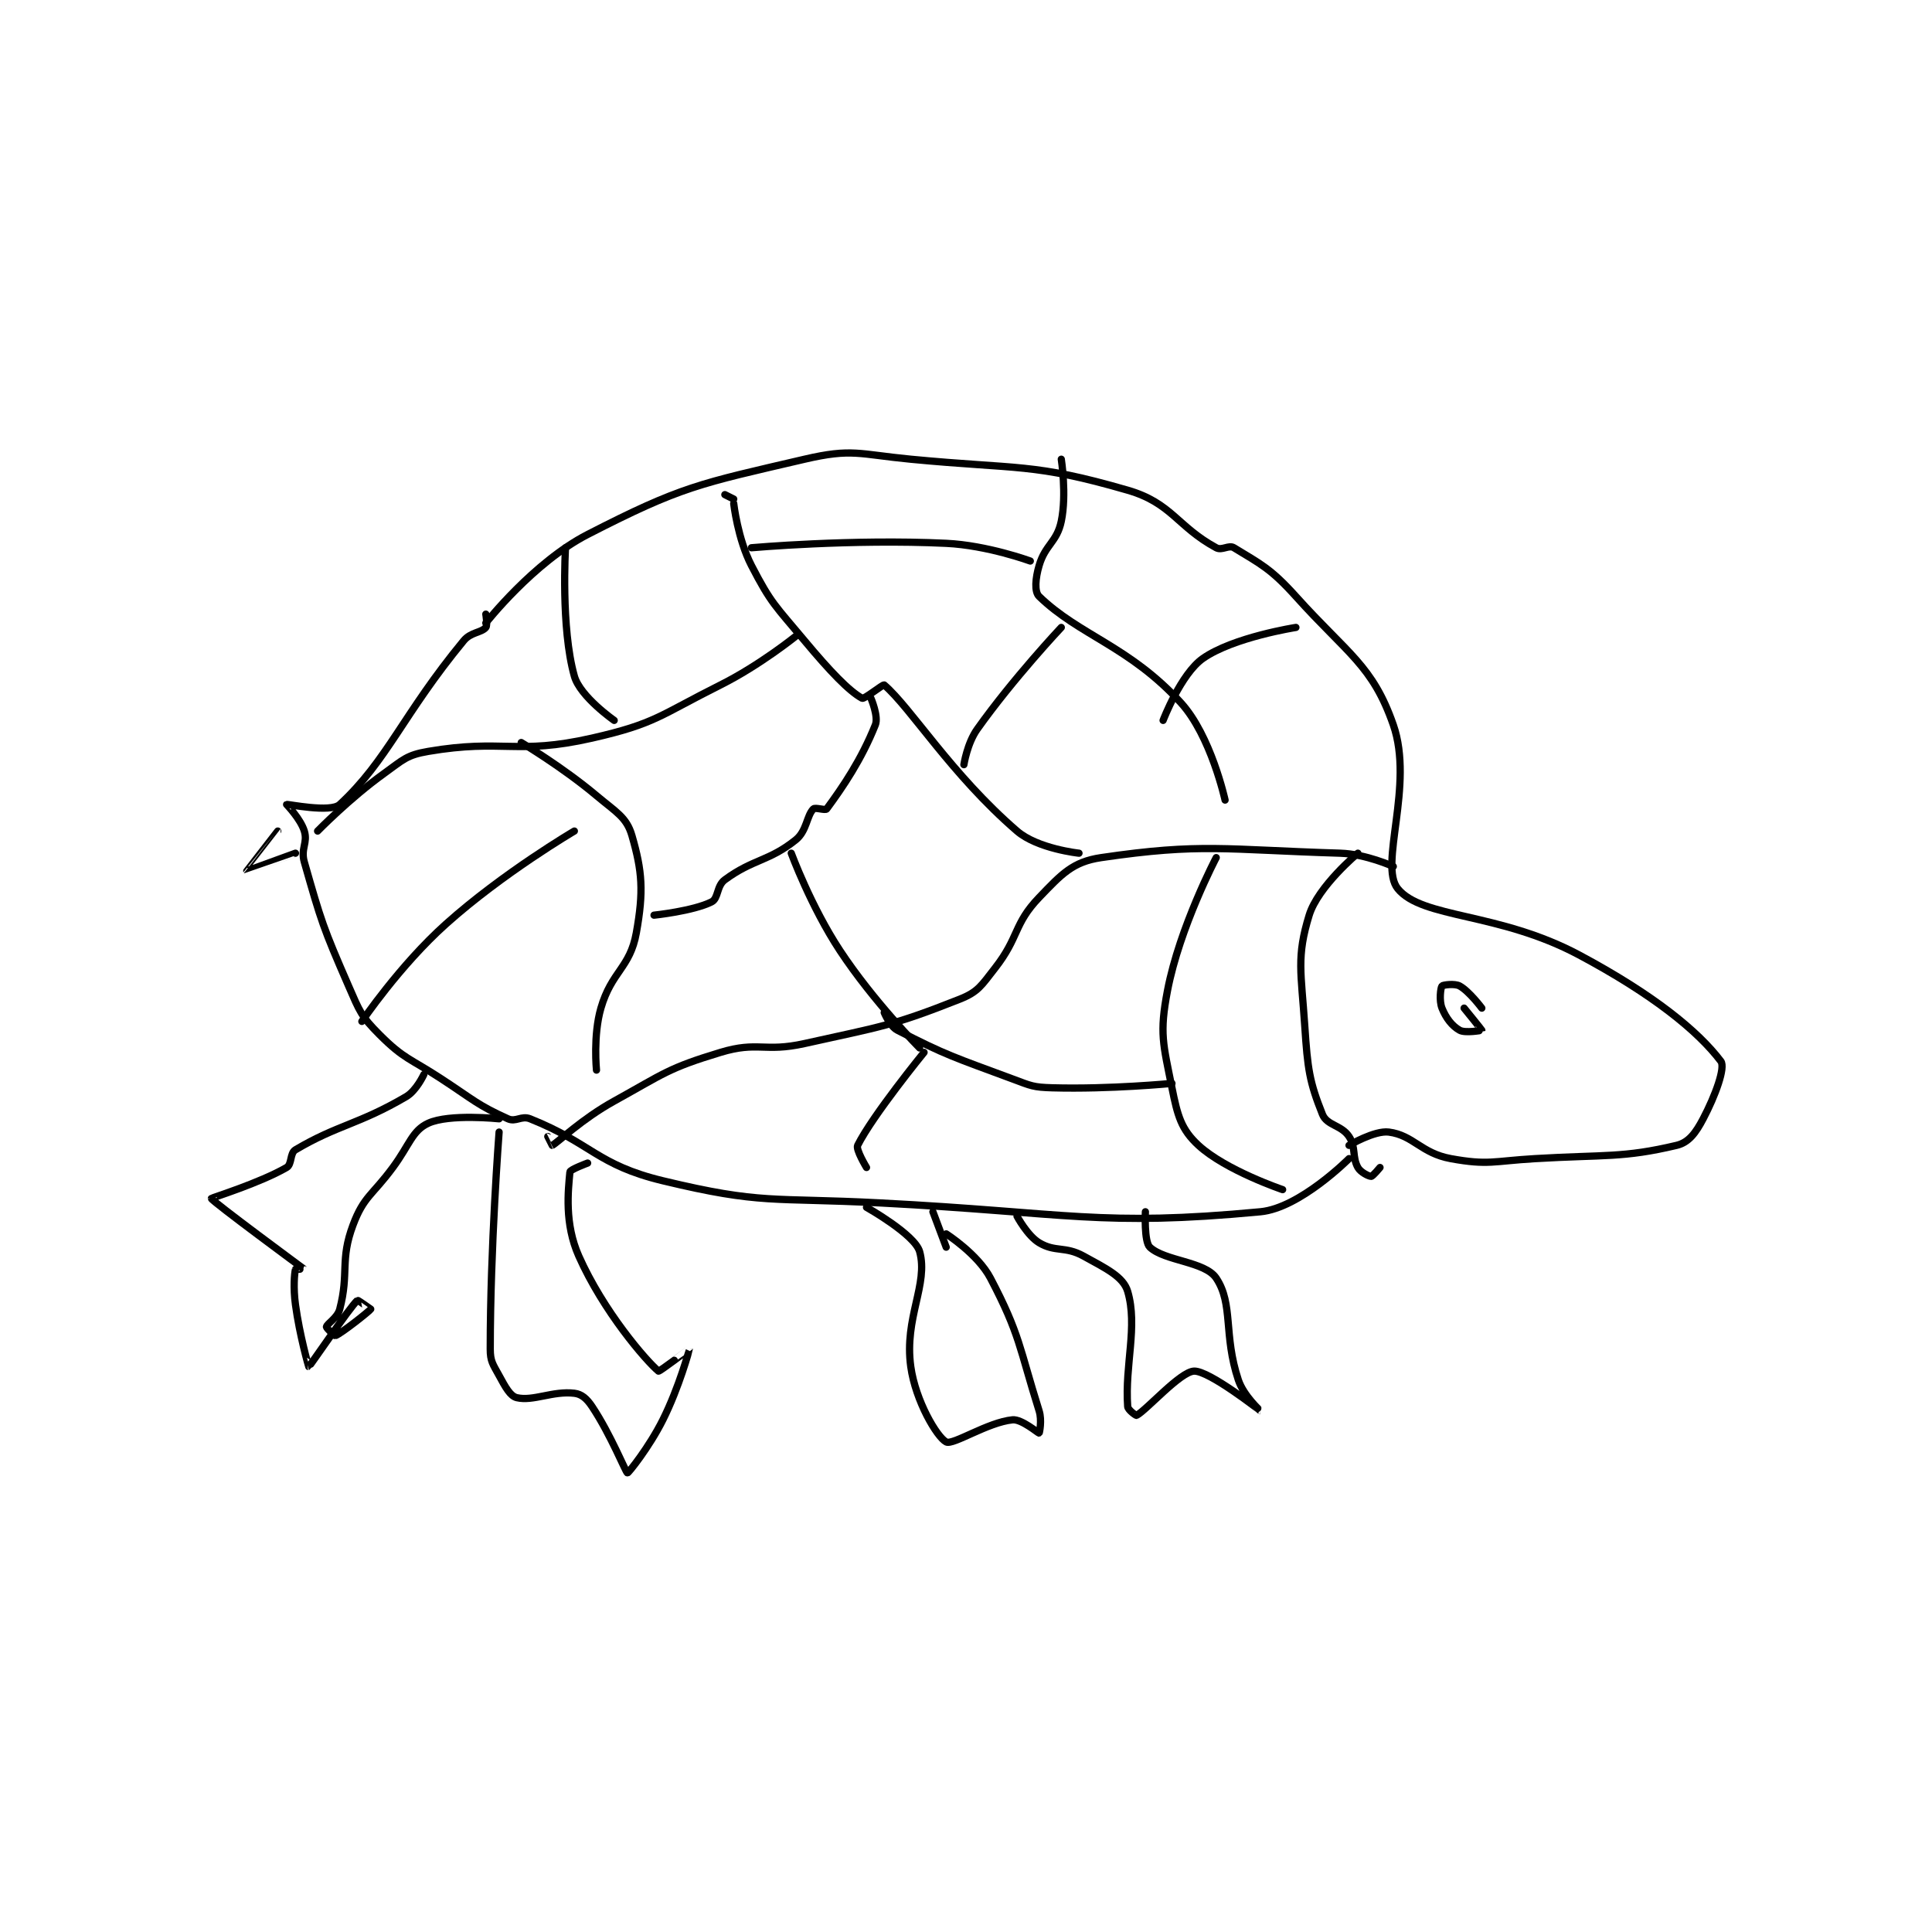 <?xml version="1.0" encoding="utf-8"?>
<!DOCTYPE svg PUBLIC "-//W3C//DTD SVG 1.1//EN" "http://www.w3.org/Graphics/SVG/1.1/DTD/svg11.dtd">
<svg viewBox="0 0 800 800" preserveAspectRatio="xMinYMin meet" xmlns="http://www.w3.org/2000/svg" version="1.1">
<g fill="none" stroke="black" stroke-linecap="round" stroke-linejoin="round" stroke-width="1.637">
<g transform="translate(87.52,190.153) scale(1.833) translate(-73.5,-209.667)">
<path id="0" d="M135.5 246.667 C135.5 246.667 146.268 232.953 158.5 226.667 C179.722 215.761 183.751 215.197 207.5 209.667 C218.263 207.16 219.728 208.538 231.5 209.667 C255.863 212.003 259.099 210.464 280.5 216.667 C290.468 219.556 291.667 224.882 300.5 229.667 C301.807 230.374 303.338 228.957 304.5 229.667 C310.518 233.344 312.822 234.358 318.5 240.667 C330.241 253.712 335.82 256.237 340.5 269.667 C345.267 283.346 337.172 301.308 341.5 306.667 C347.009 313.487 364.237 311.91 382.5 321.667 C399.201 330.589 409.307 338.804 414.5 345.667 C415.574 347.086 413.262 353.42 410.5 358.667 C408.826 361.848 407.252 364.015 404.5 364.667 C392.37 367.539 388.463 366.728 372.5 367.667 C363.074 368.221 361.967 369.206 353.5 367.667 C346.775 366.444 345.048 362.39 339.5 361.667 C336.269 361.245 330.5 364.667 330.5 364.667 "/>
<path id="1" d="M135.5 244.667 C135.5 244.667 135.923 247.159 135.5 247.667 C134.489 248.879 132.125 248.697 130.5 250.667 C116.796 267.278 113.277 277.698 102.5 287.667 C100.422 289.589 90.69 287.524 90.5 287.667 C90.492 287.673 93.647 290.895 94.5 293.667 C95.326 296.349 93.629 297.617 94.5 300.667 C98.341 314.112 98.72 315.407 104.5 328.667 C107.01 334.424 107.322 335.488 111.5 339.667 C117.071 345.238 118.333 344.971 125.5 349.667 C132.787 354.441 133.668 355.592 140.5 358.667 C142.293 359.474 143.542 357.884 145.5 358.667 C159.439 364.242 160.593 369.081 175.5 372.667 C197.928 378.061 200.012 376.397 224.5 377.667 C267.305 379.886 274.297 383.082 310.5 379.667 C319.415 378.826 330.5 367.667 330.5 367.667 "/>
<path id="2" d="M360.5 333.667 C360.5 333.667 357.665 329.87 355.5 328.667 C354.387 328.048 351.695 328.423 351.5 328.667 C351.195 329.048 350.817 331.958 351.5 333.667 C352.402 335.922 353.791 337.717 355.5 338.667 C356.761 339.367 360.497 338.684 360.5 338.667 C360.514 338.596 356.5 333.667 356.5 333.667 "/>
<path id="3" d="M340.5 301.667 C340.5 301.667 334.333 298.843 328.5 298.667 C302.462 297.878 297.2 296.328 274.5 299.667 C268.076 300.611 265.582 303.373 260.5 308.667 C254.702 314.706 256.038 317.591 250.5 324.667 C247.418 328.605 246.722 329.998 242.5 331.667 C227.226 337.705 224.97 337.784 207.5 341.667 C198.374 343.695 197.018 341.091 188.5 343.667 C176.628 347.256 175.814 348.414 164.5 354.667 C157.156 358.725 151.84 363.952 150.5 364.667 C150.495 364.669 149.5 362.667 149.5 362.667 "/>
<path id="4" d="M265.5 209.667 C265.5 209.667 266.754 217.647 265.5 223.667 C264.511 228.414 261.893 228.931 260.5 233.667 C259.65 236.557 259.381 239.582 260.5 240.667 C269.621 249.502 280.827 251.882 292.5 264.667 C299.328 272.145 302.5 286.667 302.5 286.667 "/>
<path id="5" d="M269.5 298.667 C269.5 298.667 260.147 297.68 255.5 293.667 C240.659 280.85 231.509 265.817 225.5 260.667 C225.25 260.452 220.992 263.94 220.5 263.667 C217.518 262.01 213.276 257.598 207.5 250.667 C200.957 242.815 199.965 242.318 195.5 233.667 C192.407 227.674 191.5 219.667 191.5 219.667 "/>
<path id="6" d="M191.5 218.667 L189.5 217.667 "/>
<path id="7" d="M205.5 249.667 C205.5 249.667 197.352 256.241 188.5 260.667 C174.73 267.552 173.868 269.401 159.5 272.667 C142.436 276.545 139.432 272.785 122.5 275.667 C117.602 276.5 116.84 277.542 112.5 280.667 C104.727 286.263 97.5 293.667 97.5 293.667 "/>
<path id="8" d="M143.5 273.667 C143.5 273.667 152.768 279.172 160.5 285.667 C164.943 289.399 167.304 290.546 168.5 294.667 C170.855 302.779 171.184 307.282 169.5 316.667 C168.077 324.596 163.916 325.345 161.5 333.667 C159.713 339.821 160.5 347.667 160.5 347.667 "/>
<path id="9" d="M222.5 263.667 C222.5 263.667 224.257 267.773 223.5 269.667 C220.335 277.578 216.146 283.719 212.5 288.667 C212.203 289.07 209.92 288.247 209.5 288.667 C207.961 290.206 208.026 293.646 205.5 295.667 C199.395 300.551 195.903 299.948 189.5 304.667 C187.609 306.06 188.079 308.877 186.5 309.667 C182.338 311.748 173.5 312.667 173.5 312.667 "/>
<path id="10" d="M204.5 298.667 C204.5 298.667 208.944 310.72 215.5 320.667 C223.09 332.183 233.5 342.667 233.5 342.667 "/>
<path id="11" d="M265.5 247.667 C265.5 247.667 254.647 259.187 246.5 270.667 C244.238 273.854 243.5 278.667 243.5 278.667 "/>
<path id="12" d="M195.5 229.667 C195.5 229.667 218.148 227.65 239.5 228.667 C248.823 229.111 258.5 232.667 258.5 232.667 "/>
<path id="13" d="M318.5 247.667 C318.5 247.667 304.377 249.853 297.5 254.667 C292.508 258.161 288.5 268.667 288.5 268.667 "/>
<path id="14" d="M300.5 299.667 C300.5 299.667 292.251 315.362 289.5 329.667 C287.632 339.38 288.52 341.768 290.5 351.667 C291.766 357.998 292.588 361.068 296.5 364.667 C302.642 370.318 315.5 374.667 315.5 374.667 "/>
<path id="15" d="M290.5 350.667 C290.5 350.667 276.541 352.029 263.5 351.667 C259.122 351.545 258.711 351.231 254.5 349.667 C241.497 344.837 239.362 344.285 228.5 338.667 C226.763 337.768 225.5 334.667 225.5 334.667 "/>
<path id="16" d="M234.5 343.667 C234.5 343.667 222.878 357.911 219.5 364.667 C219.026 365.615 221.5 369.667 221.5 369.667 "/>
<path id="17" d="M153.5 229.667 C153.5 229.667 152.415 247.728 155.5 258.667 C156.809 263.306 164.5 268.667 164.5 268.667 "/>
<path id="18" d="M155.5 293.667 C155.5 293.667 139.411 303.101 126.5 314.667 C116.048 324.03 107.5 336.667 107.5 336.667 "/>
<path id="19" d="M284.5 379.667 C284.5 379.667 284.173 386.422 285.5 387.667 C288.867 390.823 297.971 390.873 300.5 394.667 C304.417 400.542 302.095 407.452 305.5 417.667 C306.696 421.256 310.505 424.668 310.5 424.667 C310.486 424.664 298.919 415.545 295.5 415.667 C292.389 415.778 284.776 424.453 282.5 425.667 C282.384 425.728 280.555 424.443 280.5 423.667 C279.827 414.244 282.822 405.562 280.5 397.667 C279.523 394.344 275.634 392.49 270.5 389.667 C266.346 387.382 264.148 388.855 260.5 386.667 C257.841 385.072 255.5 380.667 255.5 380.667 "/>
<path id="20" d="M239.5 384.667 C239.5 384.667 246.646 389.23 249.5 394.667 C256.195 407.42 256.003 410.358 260.5 424.667 C261.172 426.805 260.557 429.648 260.5 429.667 C260.328 429.724 256.563 426.47 254.5 426.667 C248.913 427.199 241.021 432.46 239.5 431.667 C237.429 430.586 232.583 422.43 231.5 414.667 C229.962 403.644 235.546 396.032 233.5 388.667 C232.428 384.807 221.5 378.667 221.5 378.667 "/>
<path id="21" d="M239.5 387.667 L236.5 379.667 "/>
<path id="22" d="M158.5 368.667 C158.5 368.667 154.551 370.128 154.5 370.667 C154.095 374.92 153.248 382.351 156.5 389.667 C162.059 402.174 171.665 413.286 174.5 415.667 C174.699 415.834 181.499 410.651 181.5 410.667 C181.505 410.722 179.201 419.264 175.5 426.667 C172.383 432.9 167.693 438.703 167.5 438.667 C167.138 438.599 163.761 430.058 159.5 423.667 C158.312 421.885 157.147 420.86 155.5 420.667 C150.627 420.093 146.193 422.536 142.5 421.667 C141.002 421.314 139.918 419.266 138.5 416.667 C137.1 414.1 136.5 413.475 136.5 410.667 C136.5 387.733 138.5 361.667 138.5 361.667 "/>
<path id="23" d="M138.5 358.667 C138.5 358.667 127.254 357.488 122.5 359.667 C118.865 361.333 118.294 364.534 114.5 369.667 C109.814 376.006 107.932 376.182 105.5 382.667 C102.511 390.636 104.643 393.451 102.5 401.667 C101.982 403.653 99.619 404.954 99.5 405.667 C99.456 405.931 101.332 407.734 101.5 407.667 C102.96 407.083 109.225 402.107 109.5 401.667 C109.503 401.662 106.584 399.589 106.5 399.667 C104.674 401.363 95.669 414.655 95.5 414.667 C95.472 414.669 93.443 407.584 92.5 400.667 C91.976 396.826 92.265 393.608 92.5 392.667 C92.515 392.608 94.506 392.672 94.5 392.667 C94.394 392.578 73.602 377.252 73.5 376.667 C73.479 376.546 84.436 373.178 90.5 369.667 C91.743 368.947 91.204 366.435 92.5 365.667 C102.021 360.025 106.729 359.981 117.5 353.667 C119.83 352.301 121.5 348.667 121.5 348.667 "/>
<path id="24" d="M92.5 298.667 C92.5 298.667 81.507 302.675 81.5 302.667 C81.495 302.661 88.5 293.667 88.5 293.667 "/>
<path id="25" d="M332.5 298.667 C332.5 298.667 323.502 306.16 321.5 312.667 C318.586 322.138 319.696 325.601 320.5 337.667 C321.154 347.474 321.555 350.305 324.5 357.667 C325.509 360.189 328.768 360.068 330.5 362.667 C332.104 365.073 331.164 367.262 332.5 369.667 C333.104 370.754 334.964 371.667 335.5 371.667 C335.858 371.667 337.5 369.667 337.5 369.667 "/>
</g>
</g>
</svg>
